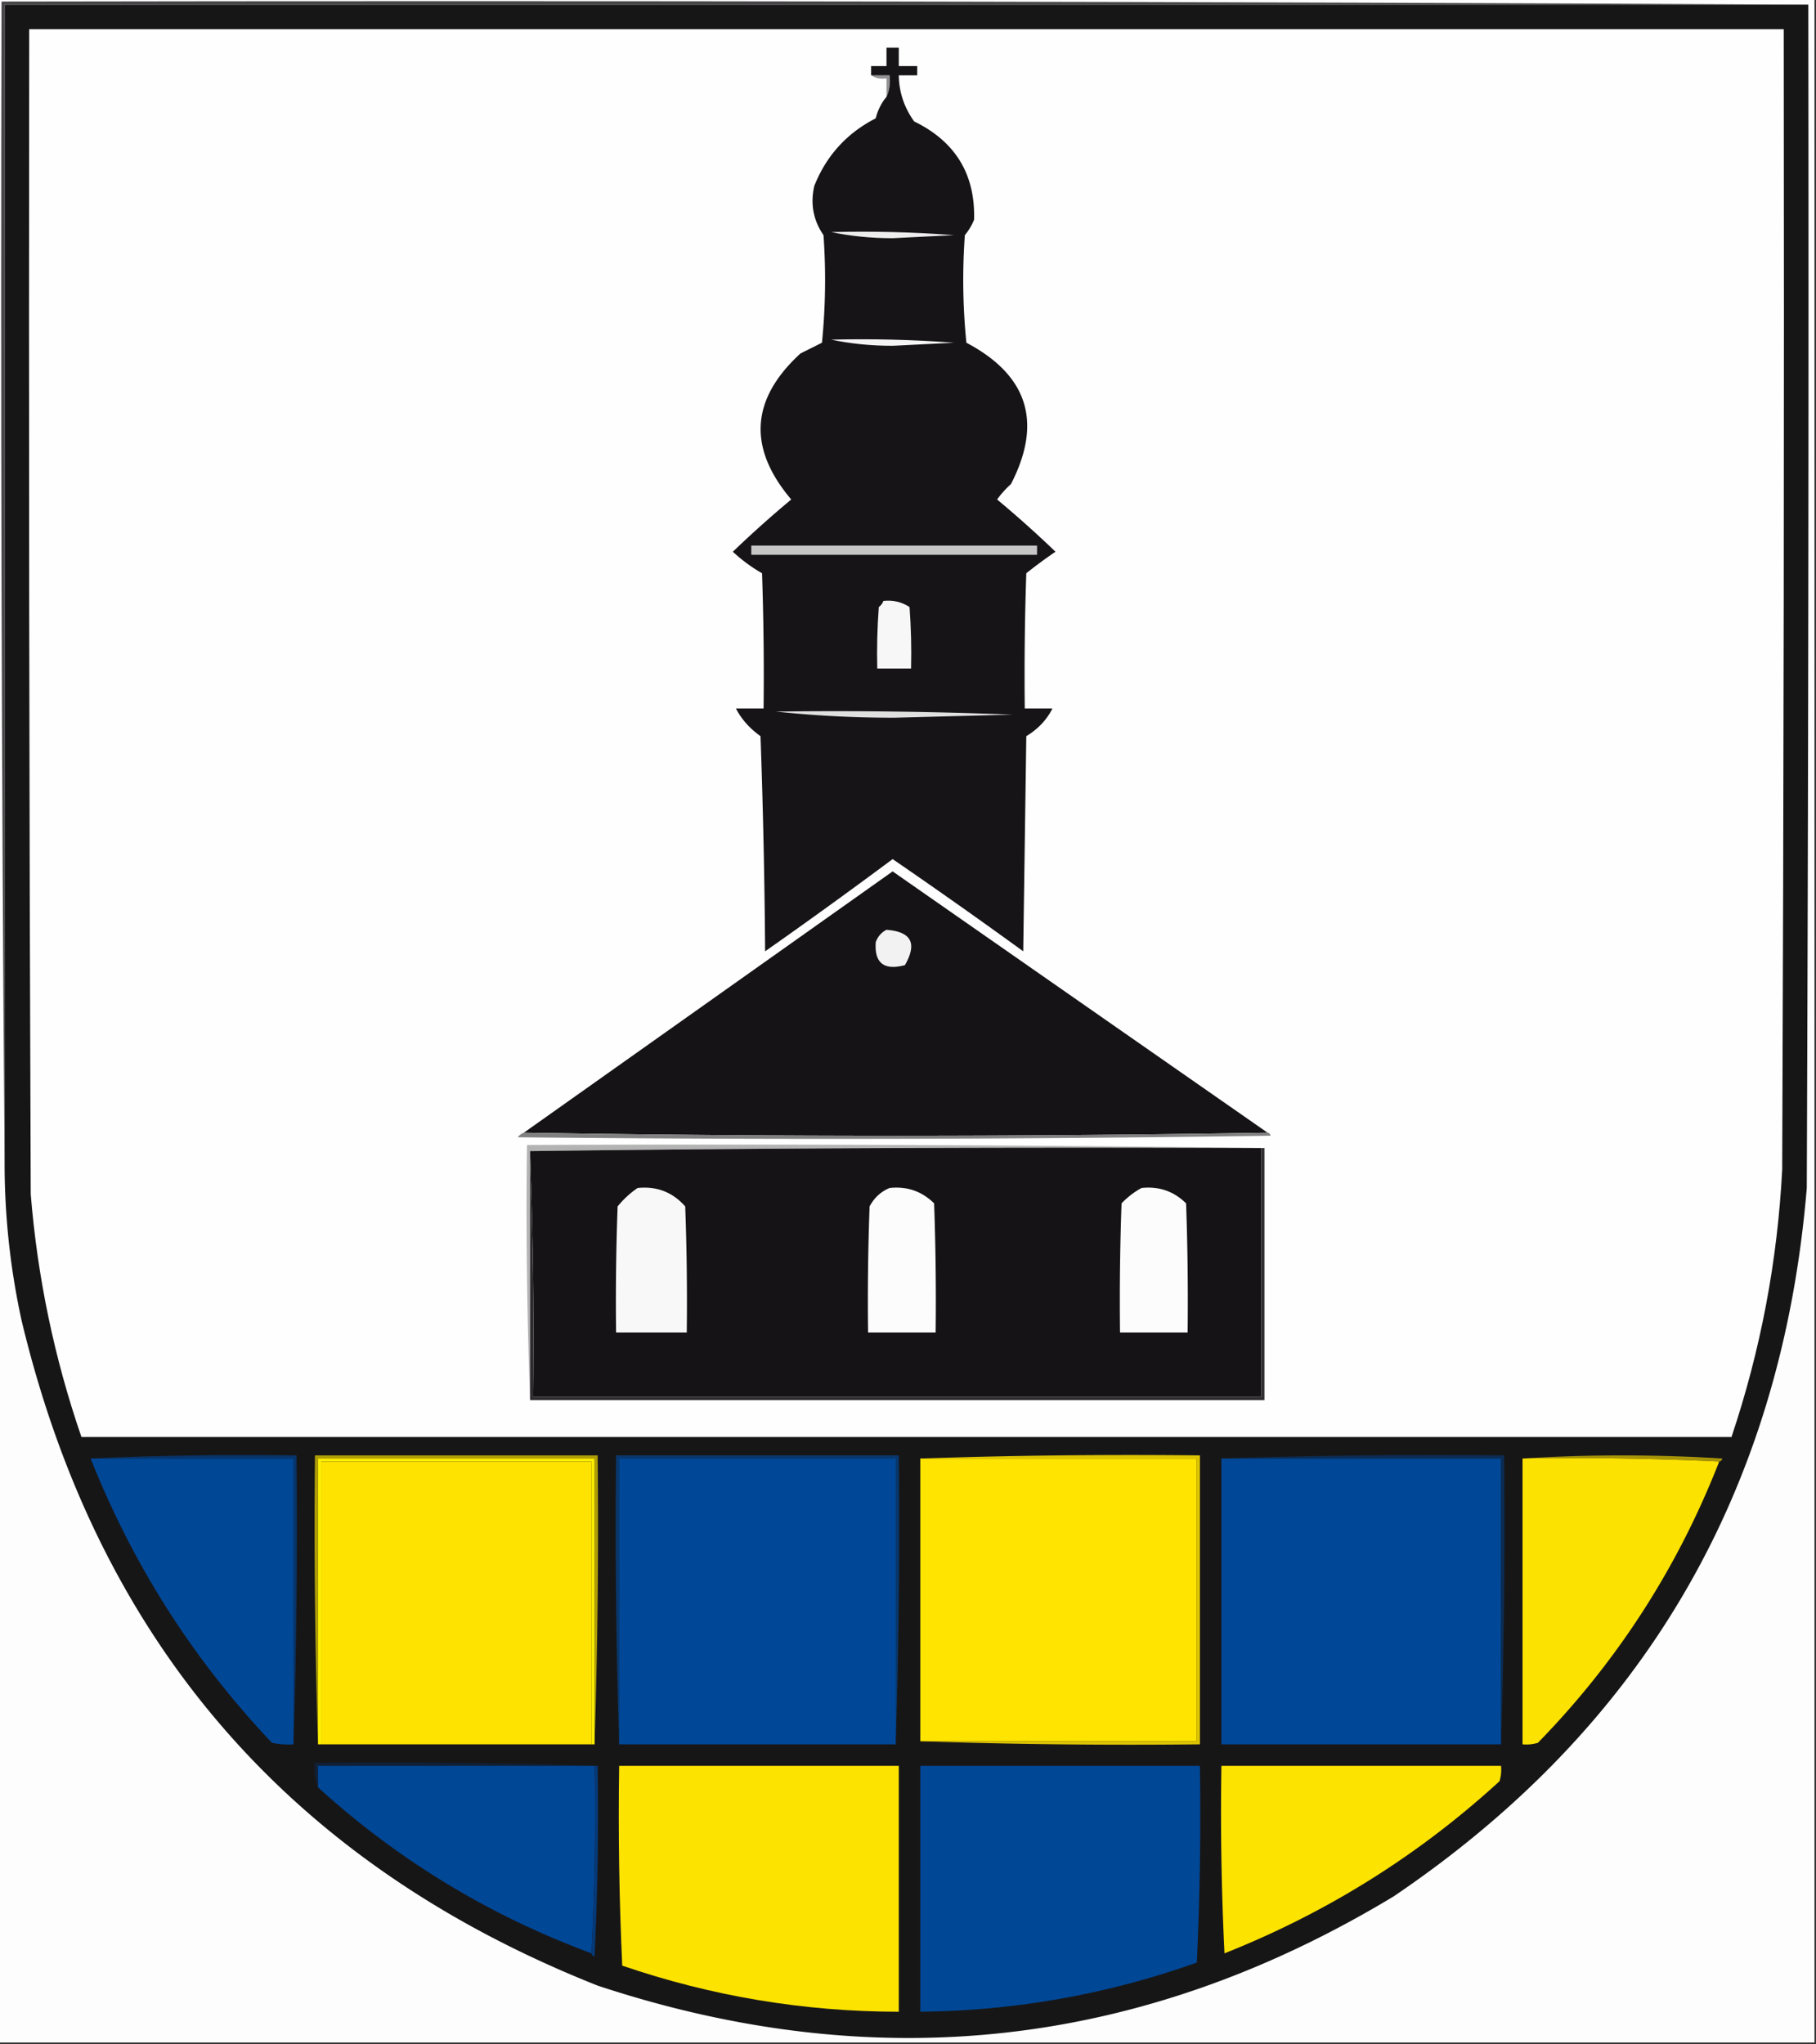 <svg xmlns="http://www.w3.org/2000/svg" width="591" height="665" style="shape-rendering:geometricPrecision;text-rendering:geometricPrecision;image-rendering:optimizeQuality;fill-rule:evenodd;clip-rule:evenodd"><rect width="100%" height="100%" fill="#333333" stroke="none"/><path style="opacity:1" fill="#fdfdfd" d="M-.5-.5h591v665H-.5V-.5z"/><path style="opacity:1" fill="#494749" d="M588.5 1.5H1.5v378C.5 253.334.167 127.001.5.5c196.167-.333 392.167 0 588 1z"/><path style="opacity:1" fill="#171617" d="M588.5 1.5c.167 128.334 0 256.667-.5 385-8.191 98.592-53.025 175.425-134.5 230.5-81.814 49.368-168.147 59.035-259 29C94.544 606.371 32.044 534.204 7 429.5a239.611 239.611 0 0 1-5.5-50V1.5h587z"/><path style="opacity:1" fill="#fefefe" d="M9.5 9.5h571c.167 123.667 0 247.334-.5 371-1.535 29.798-7.035 58.798-16.5 87h-537c-8.807-25.571-14.307-51.904-16.5-79-.5-126.333-.667-252.666-.5-379z"/><path style="opacity:1" fill="#929092" d="M283.5 24.5h6c.302 2.56-.032 4.893-1 7v-6c-1.915.285-3.581-.049-5-1z"/><path style="opacity:1" fill="#161416" d="M288.5 31.5c.968-2.107 1.302-4.44 1-7h-6v-3h5v-6h4v6h6v3h-6c.075 5.453 1.742 10.453 5 15 13.434 6.55 19.934 17.216 19.5 32a18.915 18.915 0 0 1-3 5 204.665 204.665 0 0 0 .5 35c20.024 10.572 24.858 25.905 14.5 46a31.84 31.84 0 0 0-4.5 5 360.683 360.683 0 0 1 19 17 153.742 153.742 0 0 0-9.5 7c-.5 14.663-.667 29.33-.5 44h9c-1.838 3.68-4.672 6.68-8.5 9l-1 70a1892.341 1892.341 0 0 0-42.5-30 1829.118 1829.118 0 0 1-41.5 30c-.167-23.34-.667-46.674-1.5-70-3.52-2.504-6.187-5.504-8-9h9c.167-14.67 0-29.337-.5-44a51.432 51.432 0 0 1-9.5-7 360.683 360.683 0 0 1 19-17c-14.216-16.792-13.216-32.626 3-47.5l7-3.5a204.665 204.665 0 0 0 .5-35c-3.324-4.824-4.324-10.157-3-16 3.921-9.852 10.588-17.185 20-22 .653-2.64 1.82-4.973 3.5-7z"/><path style="opacity:1" fill="#f4f4f4" d="M270.5 110.5c13.35-.333 26.683.001 40 1l-20 1c-7.035-.003-13.702-.67-20-2z"/><path style="opacity:1" fill="#ededed" d="M270.5 75.5c13.35-.332 26.683 0 40 1l-20 1c-7.035-.003-13.702-.67-20-2z"/><path style="opacity:1" fill="#c6c6c7" d="M244.5 177.5h93v3h-93v-3z"/><path style="opacity:1" fill="#f7f7f7" d="M287.5 195.5c3.102-.346 5.935.321 8.5 2 .5 6.658.666 13.325.5 20h-11c-.166-6.675 0-13.342.5-20 .717-.544 1.217-1.211 1.5-2z"/><path style="opacity:1" fill="#e1e0e1" d="M252.5 231.5a1483 1483 0 0 1 77 1l-38.5 1c-13.185-.001-26.018-.667-38.5-2z"/><path style="opacity:1" fill="#151315" d="M412.5 368.5a7322.83 7322.83 0 0 1-242 0c39.982-28.308 79.982-56.642 120-85 40.685 28.359 81.351 56.692 122 85z"/><path style="opacity:1" fill="#f3f2f3" d="M288.5 302.5c8.079.59 10.079 4.424 6 11.5-6.828 1.824-9.994-.676-9.5-7.5.69-1.85 1.856-3.184 3.5-4z"/><path style="opacity:1" fill="#818081" d="M170.5 368.5a7322.83 7322.83 0 0 0 242 0c.543.06.876.393 1 1a10004.563 10004.563 0 0 1-245 .5c.544-.717 1.211-1.217 2-1.5z"/><path style="opacity:1" fill="#b4b3b4" d="M411.5 373.5h-1c-79.502-.333-158.835.001-238 1v81a1723.12 1723.12 0 0 1-1-83c80.168-.333 160.168.001 240 1z"/><path style="opacity:1" fill="#151315" d="M172.5 374.5c79.165-.999 158.498-1.333 238-1v81h-237a1600.65 1600.65 0 0 0-1-80z"/><path style="opacity:1" fill="#2e2c2e" d="M410.5 373.5h1v82h-239v-81a1600.65 1600.65 0 0 1 1 80h237v-81z"/><path style="opacity:1" fill="#fcfcfc" d="M371.5 386.5c5.664-.612 10.498 1.054 14.5 5 .5 13.996.667 27.996.5 42h-22c-.167-14.004 0-28.004.5-42 1.965-2.05 4.132-3.717 6.5-5zM289.5 386.5c5.664-.612 10.498 1.054 14.5 5 .5 13.996.667 27.996.5 42h-22a840.27 840.27 0 0 1 .5-41c1.494-2.814 3.66-4.814 6.5-6z"/><path style="opacity:1" fill="#f8f8f8" d="M207.5 386.5c6.231-.647 11.398 1.353 15.5 6 .5 13.663.667 27.329.5 41h-23a840.27 840.27 0 0 1 .5-41c1.914-2.356 4.081-4.356 6.5-6z"/><path style="opacity:1" fill="#a79408" d="M495.5 474.5c21.504-1.328 43.17-1.328 65 0-.124.607-.457.94-1 1a1024.542 1024.542 0 0 0-64-1z"/><path style="opacity:1" fill="#004796" d="M29.5 474.5h66v93a24.935 24.935 0 0 1-7-.5c-25.58-26.975-45.246-57.808-59-92.5z"/><path style="opacity:1" fill="#073469" d="M29.5 474.5c22.16-.997 44.494-1.331 67-1 .332 31.504-.002 62.838-1 94v-93h-66z"/><path style="opacity:1" fill="#004897" d="M397.5 474.5h91v93h-91v-93z"/><path style="opacity:1" fill="#af9d07" d="M193.5 567.5v-93h-90v93a2209.105 2209.105 0 0 1-1-94h92c.332 31.504-.002 62.838-1 94z"/><path style="opacity:1" fill="#feef00" d="M193.5 567.5h-1v-92h-88v92h-1v-93h90v93z"/><path style="opacity:1" fill="#fee300" d="M192.5 567.5h-88v-92h88v92z"/><path style="opacity:1" fill="#08376d" d="M291.5 567.5v-93h-90v93a2209.105 2209.105 0 0 1-1-94h92c.332 31.504-.002 62.838-1 94z"/><path style="opacity:1" fill="#004897" d="M291.5 567.5h-90v-93h90v93z"/><path style="opacity:1" fill="#ffe400" d="M299.5 474.5h90v92h-90v-92z"/><path style="opacity:1" fill="#0b2c54" d="M397.5 474.5a2117.57 2117.57 0 0 1 92-1c.332 31.504-.002 62.838-1 94v-93h-91z"/><path style="opacity:1" fill="#fce200" d="M495.5 474.5c21.507-.331 42.84.003 64 1-13.514 34.543-33.181 65.043-59 91.5a12.93 12.93 0 0 1-5 .5v-93z"/><path style="opacity:1" fill="#dec503" d="M299.5 474.5a2071.736 2071.736 0 0 1 91-1v94c-30.505.331-60.838-.002-91-1h90v-92h-90z"/><path style="opacity:1" fill="#102037" d="M194.5 574.5h-91v7c-.973-2.448-1.306-5.115-1-8a2117.57 2117.57 0 0 1 92 1z"/><path style="opacity:1" fill="#004796" d="M193.5 574.5a931.31 931.31 0 0 1-1 61c-33.266-12.306-62.932-30.306-89-54v-7h90z"/><path style="opacity:1" fill="#053977" d="M193.5 574.5h1c.333 20.677 0 41.344-1 62-.607-.124-.94-.457-1-1a931.31 931.31 0 0 0 1-61z"/><path style="opacity:1" fill="#fde300" d="M201.5 574.5h91v80c-30.847-.03-60.847-5.03-90-15-1-21.656-1.333-43.323-1-65z"/><path style="opacity:1" fill="#004796" d="M299.5 574.5h91c.333 21.344 0 42.677-1 64-29.092 10.351-59.092 15.685-90 16v-80z"/><path style="opacity:1" fill="#fde300" d="M397.5 574.5h91a12.93 12.93 0 0 1-.5 5c-26.282 24.071-56.115 42.737-89.5 56a930.856 930.856 0 0 1-1-61z"/></svg>